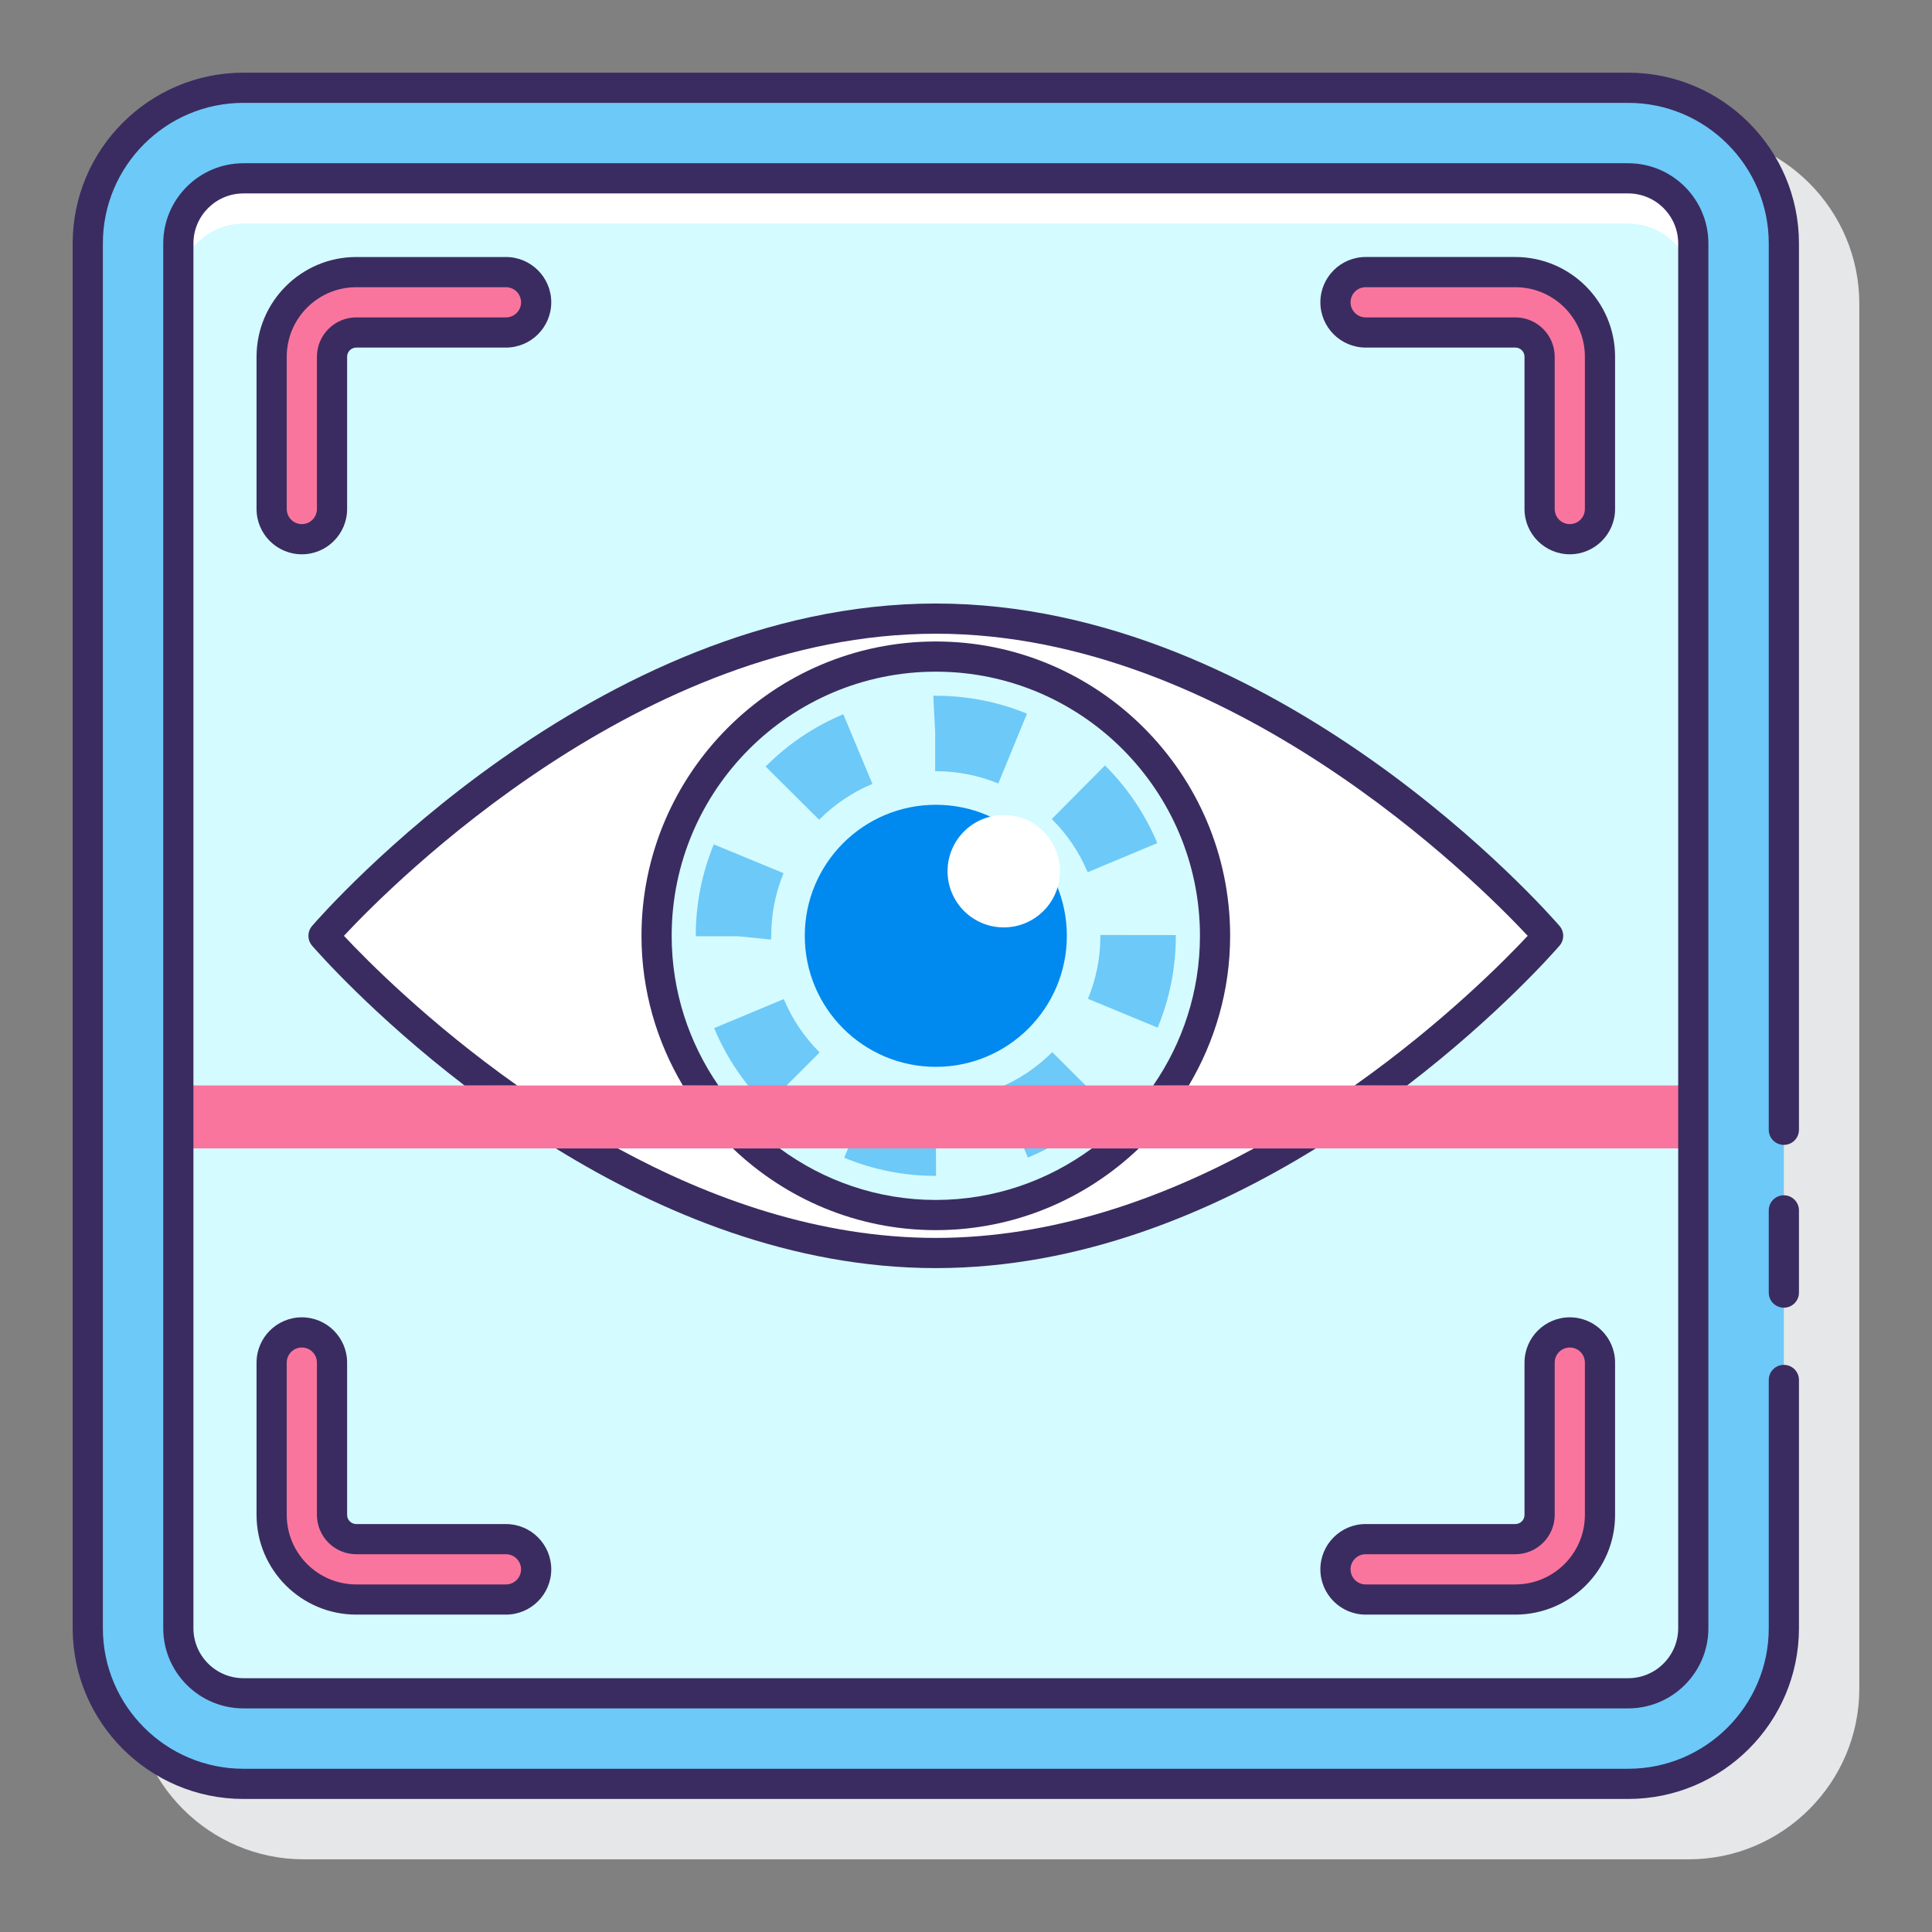 <?xml version="1.0" encoding="utf-8"?>
<!-- Generator: Adobe Illustrator 22.0.1, SVG Export Plug-In . SVG Version: 6.00 Build 0)  -->
<svg version="1.1" id="Layer_1" xmlns="http://www.w3.org/2000/svg" xmlns:xlink="http://www.w3.org/1999/xlink" x="0px" y="0px"
	 viewBox="0 0 128 128" style="enable-background:new 0 0 128 128;" xml:space="preserve">
<rect x="0" y="0" width="128" height="128" fill="#808080" stroke="none"/>
<style type="text/css">
	.st0{fill:#263238;}
	.st1{fill:#E6E7E8;}
	.st2{fill:#FFD7E5;}
	.st3{fill:#0089EF;}
	.st4{fill:#6DC9F7;}
	.st5{fill:#FA759E;}
	.st6{fill:#FFFFFF;}
	.st7{fill:#3A2C60;}
	.st8{fill:#D4FBFF;}
</style>
<g>
	<path class="st1" d="M111.872,8.815H20.128c-6.237,0-11.313,5.075-11.313,11.313v91.744c0,6.237,5.075,11.313,11.313,11.313h91.744
		c6.237,0,11.313-5.075,11.313-11.313V20.128C123.185,13.891,118.109,8.815,111.872,8.815z"/>
	<g>
		<g>
			<path class="st4" d="M107.872,118.185H16.128c-5.687,0-10.313-4.626-10.313-10.313V16.128c0-5.687,4.626-10.313,10.313-10.313
				h91.744c5.687,0,10.313,4.626,10.313,10.313v91.744C118.185,113.559,113.559,118.185,107.872,118.185z"/>
		</g>
		<path class="st6" d="M16.128,11.815c-2.378,0-4.313,1.935-4.313,4.313v91.744c0,2.378,1.935,4.313,4.313,4.313h91.744
			c2.378,0,4.313-1.935,4.313-4.313V16.128c0-2.378-1.935-4.313-4.313-4.313H16.128z"/>
		<path class="st8" d="M107.872,14.815H16.128c-2.378,0-4.313,1.935-4.313,4.313v88.744c0,2.378,1.935,4.313,4.313,4.313h91.744
			c2.378,0,4.313-1.935,4.313-4.313V19.128C112.185,16.75,110.25,14.815,107.872,14.815z"/>
		<g>
			<path class="st6" d="M102.566,62c0,0-18.162,21.015-40.566,21.015S21.434,62,21.434,62S39.596,40.985,62,40.985
				S102.566,62,102.566,62z"/>
			<circle class="st8" cx="62" cy="62" r="18.5"/>
			<path class="st4" d="M62.014,77.904H62c-2.102,0-4.144-0.404-6.069-1.2l1.91-4.621c1.317,0.545,2.717,0.821,4.159,0.821
				L62.014,77.904z M68.099,76.692l-1.92-4.617c1.326-0.551,2.516-1.348,3.535-2.368l3.537,3.533
				C71.766,74.728,70.032,75.889,68.099,76.692z M50.771,73.263c-1.489-1.485-2.652-3.218-3.456-5.149l4.615-1.922
				c0.552,1.323,1.35,2.512,2.372,3.532L50.771,73.263z M76.698,68.084l-4.619-1.912c0.541-1.308,0.818-2.693,0.825-4.12
				l-0.001-0.107l5,0.006C77.904,64.105,77.499,66.152,76.698,68.084z M51.083,62.249l-2.218-0.222h-2.771L46.096,62
				c0-2.095,0.402-4.132,1.194-6.056l4.623,1.906c-0.542,1.315-0.817,2.711-0.817,4.149L51.083,62.249z M72.06,57.787
				c-0.553-1.321-1.352-2.508-2.377-3.524l3.523-3.549c1.493,1.483,2.659,3.214,3.467,5.144L72.06,57.787z M54.27,54.309
				l-3.545-3.525c1.481-1.49,3.213-2.655,5.146-3.463l1.928,4.613C56.474,52.487,55.287,53.286,54.27,54.309z M66.139,51.908
				c-1.293-0.531-2.664-0.805-4.077-0.813l-0.104,0.001v-2.591l-0.124-2.404L62,46.096c2.09,0,4.121,0.399,6.039,1.188
				L66.139,51.908z M61.958,48.506v0.091V48.506z"/>
			<circle class="st3" cx="62" cy="62" r="8.681"/>
			<circle class="st6" cx="66.501" cy="57.72" r="3.723"/>
		</g>
		<rect x="11.815" y="71.915" class="st5" width="100.369" height="4.17"/>
		<g>
			<g>
				<g>
					<path class="st5" d="M19.997,35.724c-1.104,0-2-0.896-2-2V23.635c0-3.092,2.516-5.607,5.607-5.607h9.918c1.104,0,2,0.896,2,2
						s-0.896,2-2,2h-9.918c-0.887,0-1.607,0.721-1.607,1.607v10.089C21.997,34.828,21.101,35.724,19.997,35.724z"/>
				</g>
				<path class="st5" d="M104.003,35.724c1.104,0,2-0.896,2-2V23.635c0-3.092-2.516-5.607-5.607-5.607h-9.918c-1.104,0-2,0.896-2,2
					s0.896,2,2,2h9.918c0.887,0,1.607,0.721,1.607,1.607v10.089C102.003,34.828,102.899,35.724,104.003,35.724z"/>
			</g>
			<g>
				<path class="st5" d="M104.003,88.276c1.104,0,2,0.896,2,2v10.089c0,3.092-2.516,5.607-5.607,5.607h-9.918c-1.104,0-2-0.896-2-2
					s0.896-2,2-2h9.918c0.887,0,1.607-0.721,1.607-1.607V90.276C102.003,89.172,102.899,88.276,104.003,88.276z"/>
				<path class="st5" d="M19.997,88.276c-1.104,0-2,0.896-2,2v10.089c0,3.092,2.516,5.607,5.607,5.607h9.918c1.104,0,2-0.896,2-2
					s-0.896-2-2-2h-9.918c-0.887,0-1.607-0.721-1.607-1.607V90.276C21.997,89.172,21.101,88.276,19.997,88.276z"/>
			</g>
		</g>
		<g>
			<path class="st7" d="M89.746,71.915h3.478c6.026-4.614,9.764-8.873,10.099-9.261c0.324-0.376,0.324-0.933,0-1.309
				c-0.754-0.872-18.722-21.36-41.323-21.36s-40.569,20.488-41.323,21.36c-0.324,0.376-0.324,0.933,0,1.309
				c0.335,0.387,4.073,4.647,10.099,9.261h3.485c-5.864-4.143-9.999-8.336-11.475-9.915C26.073,58.479,42.521,41.985,62,41.985
				c19.463,0,35.925,16.496,39.214,20.015C99.739,63.58,95.607,67.773,89.746,71.915z"/>
			<path class="st7" d="M62,82.015c-7.704,0-14.934-2.588-21.067-5.93h-4.11c6.941,4.281,15.643,7.93,25.177,7.93
				s18.237-3.648,25.177-7.93h-4.102C76.943,79.427,69.711,82.015,62,82.015z"/>
			<path class="st7" d="M62,79.5c-3.871,0-7.44-1.279-10.342-3.415h-3.107C52.054,79.431,56.786,81.5,62,81.5
				s9.946-2.069,13.449-5.415h-3.107C69.44,78.221,65.871,79.5,62,79.5z"/>
			<path class="st7" d="M78.761,71.915C80.489,69.005,81.5,65.622,81.5,62c0-10.752-8.748-19.5-19.5-19.5S42.5,51.248,42.5,62
				c0,3.622,1.011,7.005,2.739,9.915h2.357C45.648,69.094,44.5,65.68,44.5,62c0-9.649,7.851-17.5,17.5-17.5S79.5,52.351,79.5,62
				c0,3.68-1.148,7.094-3.096,9.915H78.761z"/>
			<path class="st7" d="M118.185,79.191c-0.553,0-1,0.447-1,1v5.447c0,0.553,0.447,1,1,1s1-0.447,1-1v-5.447
				C119.185,79.639,118.737,79.191,118.185,79.191z"/>
			<path class="st7" d="M107.872,4.815H16.128c-6.237,0-11.313,5.075-11.313,11.313v91.744c0,6.237,5.075,11.313,11.313,11.313
				h91.744c6.237,0,11.313-5.075,11.313-11.313V91.426c0-0.553-0.447-1-1-1s-1,0.447-1,1v16.446c0,5.135-4.178,9.313-9.313,9.313
				H16.128c-5.135,0-9.313-4.178-9.313-9.313V16.128c0-5.135,4.178-9.313,9.313-9.313h91.744c5.135,0,9.313,4.178,9.313,9.313
				v58.723c0,0.553,0.447,1,1,1s1-0.447,1-1V16.128C119.185,9.891,114.109,4.815,107.872,4.815z"/>
			<path class="st7" d="M19.997,36.724c1.654,0,3-1.346,3-3V23.635c0-0.335,0.272-0.607,0.607-0.607h9.918c1.654,0,3-1.346,3-3
				s-1.346-3-3-3h-9.918c-3.644,0-6.607,2.964-6.607,6.607v10.089C16.997,35.378,18.343,36.724,19.997,36.724z M18.997,23.635
				c0-2.541,2.066-4.607,4.607-4.607h9.918c0.552,0,1,0.448,1,1s-0.448,1-1,1h-9.918c-1.438,0-2.607,1.17-2.607,2.607v10.089
				c0,0.552-0.448,1-1,1s-1-0.448-1-1V23.635z"/>
			<path class="st7" d="M100.396,17.027h-9.918c-1.654,0-3,1.346-3,3s1.346,3,3,3h9.918c0.335,0,0.607,0.272,0.607,0.607v10.089
				c0,1.654,1.346,3,3,3s3-1.346,3-3V23.635C107.003,19.991,104.039,17.027,100.396,17.027z M105.003,33.724c0,0.552-0.448,1-1,1
				s-1-0.448-1-1V23.635c0-1.438-1.17-2.607-2.607-2.607h-9.918c-0.552,0-1-0.448-1-1s0.448-1,1-1h9.918
				c2.541,0,4.607,2.066,4.607,4.607V33.724z"/>
			<path class="st7" d="M104.003,87.276c-1.654,0-3,1.346-3,3v10.089c0,0.335-0.272,0.607-0.607,0.607h-9.918c-1.654,0-3,1.346-3,3
				s1.346,3,3,3h9.918c3.644,0,6.607-2.964,6.607-6.607V90.276C107.003,88.622,105.657,87.276,104.003,87.276z M105.003,100.365
				c0,2.541-2.066,4.607-4.607,4.607h-9.918c-0.552,0-1-0.448-1-1s0.448-1,1-1h9.918c1.438,0,2.607-1.17,2.607-2.607V90.276
				c0-0.552,0.448-1,1-1s1,0.448,1,1V100.365z"/>
			<path class="st7" d="M33.522,100.973h-9.918c-0.335,0-0.607-0.272-0.607-0.607V90.276c0-1.654-1.346-3-3-3s-3,1.346-3,3v10.089
				c0,3.644,2.964,6.607,6.607,6.607h9.918c1.654,0,3-1.346,3-3S35.177,100.973,33.522,100.973z M33.522,104.973h-9.918
				c-2.541,0-4.607-2.066-4.607-4.607V90.276c0-0.552,0.448-1,1-1s1,0.448,1,1v10.089c0,1.438,1.17,2.607,2.607,2.607h9.918
				c0.552,0,1,0.448,1,1S34.074,104.973,33.522,104.973z"/>
			<path class="st7" d="M16.128,10.815c-2.93,0-5.313,2.383-5.313,5.313v91.744c0,2.93,2.383,5.313,5.313,5.313h91.744
				c2.93,0,5.313-2.383,5.313-5.313V16.128c0-2.93-2.383-5.313-5.313-5.313H16.128z M111.185,16.128v91.744
				c0,1.826-1.486,3.313-3.313,3.313H16.128c-1.826,0-3.313-1.486-3.313-3.313V16.128c0-1.826,1.486-3.313,3.313-3.313h91.744
				C109.698,12.815,111.185,14.302,111.185,16.128z"/>
		</g>
	</g>
</g>
</svg>
